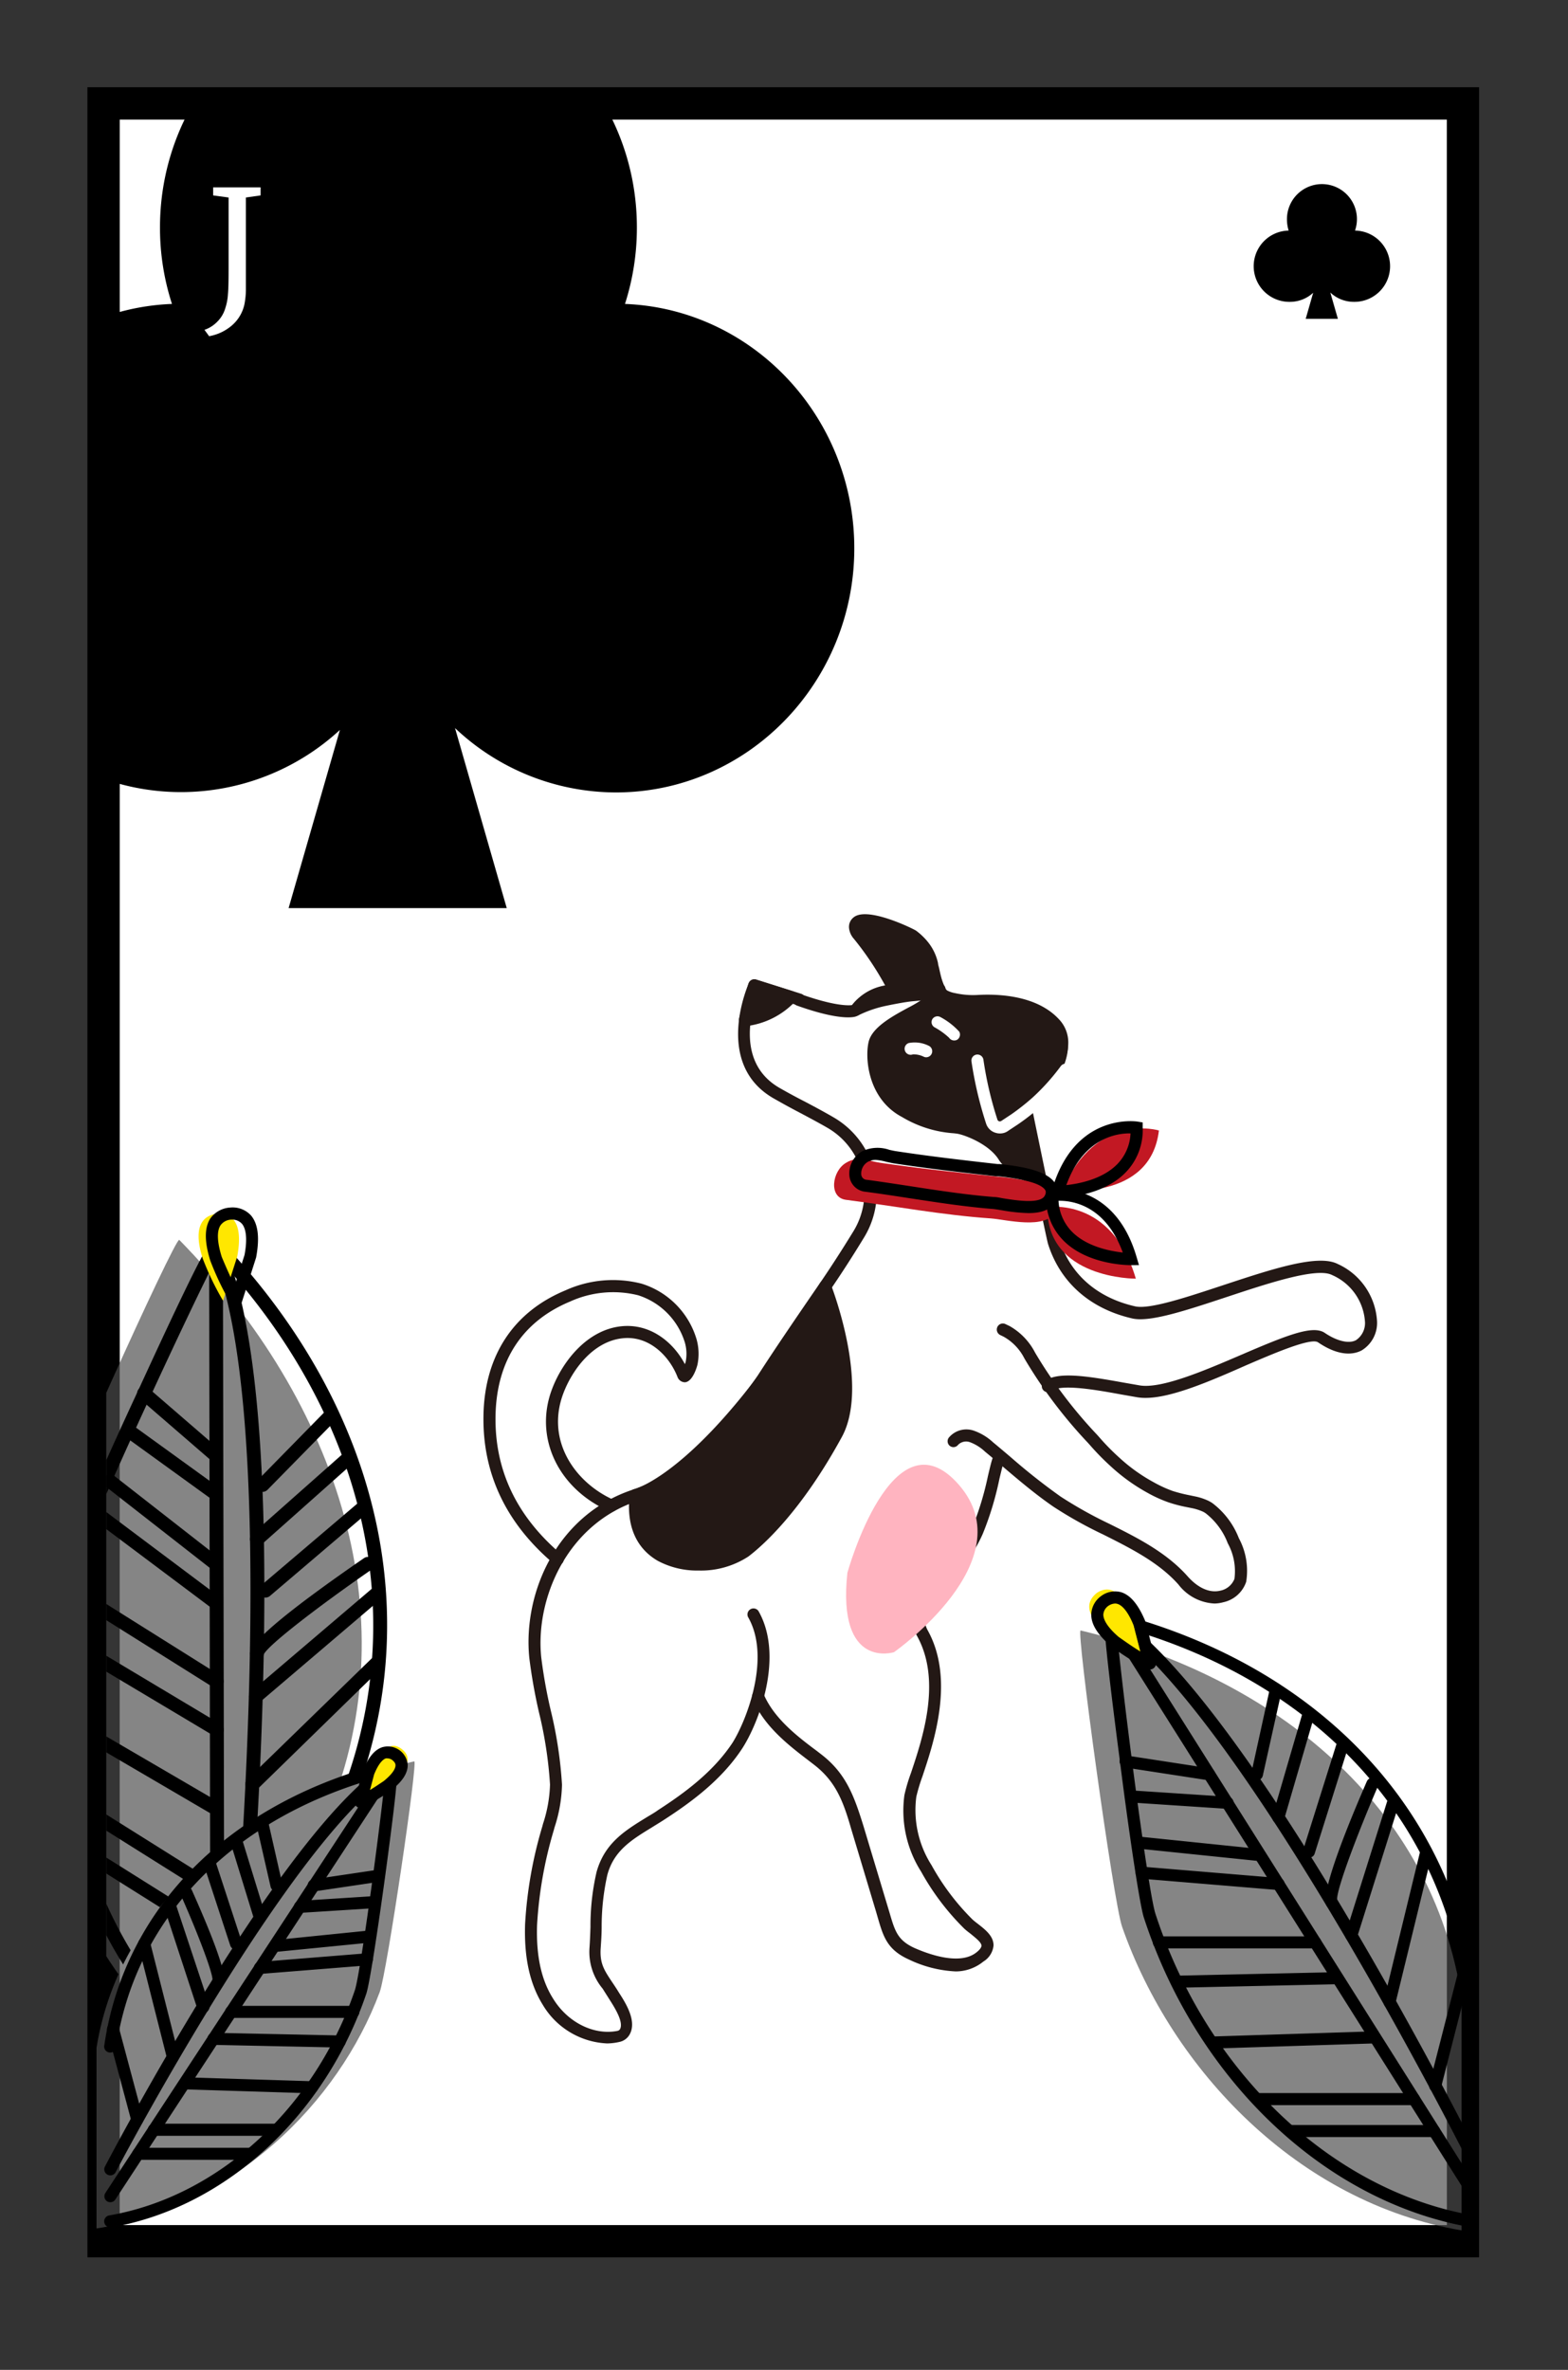 <svg id="圖層_1" data-name="圖層 1" xmlns="http://www.w3.org/2000/svg" xmlns:xlink="http://www.w3.org/1999/xlink" viewBox="0 0 194.94 294.58"><rect x="0" y="0" width="194.94" height="294.58" fill="#333333" stroke="none"/><defs><style>.cls-1{fill:none;}.cls-2{fill:#fff;}.cls-3{fill:#858585;}.cls-4{fill:#ffe700;}.cls-5{clip-path:url(#clip-path);}.cls-6{fill:#231815;}.cls-7{fill:#c21823;}.cls-8{fill:#ffb4c0;}.cls-9{opacity:0.6;}.cls-10{clip-path:url(#clip-path-2);}</style><clipPath id="clip-path"><rect class="cls-1" x="13.21" y="142.76" width="36.99" height="106.61"/></clipPath><clipPath id="clip-path-2"><rect class="cls-1" x="12.88" y="12.85" width="96.36" height="101.81"/></clipPath></defs><title>新接龍</title><rect class="cls-2" x="12.88" y="12.85" width="169" height="265.73"/><path d="M183.88,280.58h-173V10.85h173Zm-169-4h165V14.85h-165Z"/><path d="M168.46,28.66A4.35,4.35,0,1,0,160,27.27a4.64,4.64,0,0,0,.21,1.39,4.43,4.43,0,0,0,.17,8.86,4.24,4.24,0,0,0,2.88-1.13l-.93,3.24h4l-.94-3.27a4.25,4.25,0,0,0,2.92,1.16,4.43,4.43,0,0,0,.16-8.86Z"/><path class="cls-3" d="M181.71,248.37v28.87c-20.35-3.45-36-20-42.21-37.75-1.08-3.1-5.74-37-5.15-36.82,24.24,5.8,43.79,21.87,47.36,45.7"/><path d="M182.71,276.8h-.13c-18-3.25-33.82-18.33-40.37-38.44-.56-1.72-2-11.64-3-19.62-2.28-17.5-2-17.84-1.69-18.14a.78.78,0,0,1,.75-.22c25.1,6.41,42,23.81,45.19,46.56a.73.73,0,0,1-.63.84.75.75,0,0,1-.85-.63c-3.07-21.85-19.18-38.64-43.17-45.07.34,5.2,3.85,32.78,4.84,35.81,6.38,19.59,21.77,34.28,39.2,37.43a.76.76,0,0,1,.61.87A.75.75,0,0,1,182.71,276.8Z"/><path d="M182.71,272.64a.73.73,0,0,1-.63-.35L137.44,201.5a.74.74,0,0,1,.1-.93.76.76,0,0,1,.94-.1c16.57,10.61,43.75,64.31,44.9,66.59a.75.75,0,1,1-1.34.67c-.26-.51-24.62-48.67-41.06-63.42l42.37,67.18a.76.76,0,0,1-.24,1A.8.8,0,0,1,182.71,272.64Z"/><path d="M150.33,221.29h-.11l-10.35-1.59a.75.75,0,1,1,.23-1.48l10.34,1.59a.75.75,0,0,1-.11,1.49Z"/><path d="M152.57,224.84h0l-11.39-.75a.75.75,0,0,1-.69-.8.72.72,0,0,1,.79-.7l11.39.75a.76.76,0,0,1,.7.8A.75.75,0,0,1,152.57,224.84Z"/><path d="M156.3,231.3h-.08l-14.36-1.48a.75.75,0,1,1,.15-1.49l14.37,1.48a.75.75,0,0,1-.08,1.5Z"/><path d="M163.51,242.19H144.08a.75.75,0,1,1,0-1.5h19.43a.75.75,0,0,1,0,1.5Z"/><path d="M146.28,247.08a.75.75,0,0,1,0-1.5l20-.44h0a.75.75,0,0,1,0,1.5l-20,.44Z"/><path d="M150.71,254.64a.75.75,0,0,1,0-1.5l19.74-.63a.74.74,0,0,1,.77.72.76.76,0,0,1-.72.78l-19.74.63Z"/><path d="M158.93,234.93h-.06l-17-1.41a.74.74,0,0,1-.68-.81.73.73,0,0,1,.8-.68l17,1.41a.75.75,0,0,1-.06,1.5Z"/><path d="M158.93,226.64l-.21,0a.75.75,0,0,1-.51-.93l3.79-13a.75.75,0,1,1,1.44.43l-3.79,13A.76.76,0,0,1,158.93,226.64Z"/><path d="M162.72,230.92a.83.83,0,0,1-.22,0A.75.75,0,0,1,162,230l4.27-13.57a.74.74,0,0,1,.94-.49.76.76,0,0,1,.49.94l-4.27,13.57A.75.75,0,0,1,162.72,230.92Z"/><path d="M165.57,237.25a.74.74,0,0,1-.64-.37c-.64-1,1-6.25,5-15.45a.75.75,0,1,1,1.38.6c-2.62,6.08-5.22,13-5.07,14.15a.75.75,0,0,1-.29,1A.77.77,0,0,1,165.57,237.25Zm.65-1.14Z"/><path d="M168,241.29a.83.83,0,0,1-.22,0,.74.74,0,0,1-.49-.94l5.29-16.83a.75.75,0,0,1,.94-.49.74.74,0,0,1,.49.94l-5.29,16.83A.75.75,0,0,1,168,241.29Z"/><path d="M172.77,249.62l-.18,0a.75.75,0,0,1-.55-.91L176.59,230a.75.75,0,0,1,.9-.56.76.76,0,0,1,.55.91L173.49,249A.74.74,0,0,1,172.77,249.62Z"/><path d="M178.43,260l-.18,0a.75.75,0,0,1-.55-.91l3.82-14.91a.76.76,0,0,1,.91-.54.74.74,0,0,1,.54.91l-3.81,14.91A.76.76,0,0,1,178.43,260Z"/><path d="M156.3,221.29l-.16,0a.74.74,0,0,1-.57-.89l2.31-10.54a.75.75,0,1,1,1.46.32L157,220.7A.74.74,0,0,1,156.3,221.29Z"/><path d="M175.79,261.67H156.3a.75.75,0,0,1,0-1.5h19.49a.75.75,0,1,1,0,1.5Z"/><path d="M178.29,265.64H160.37a.75.75,0,0,1,0-1.5h17.92a.75.75,0,0,1,0,1.5Z"/><path class="cls-4" d="M141.93,205.77l-1.26-4.91c-1.2-3-2.68-3.91-4.29-2.87-1.57,1.24-1.24,2.93,1.18,5A30.93,30.93,0,0,0,141.93,205.77Z"/><path d="M142.93,207.52a.76.76,0,0,1-.33-.08,29.76,29.76,0,0,1-4.3-2.69l-.17-.12c-1.7-1.47-2.49-2.75-2.46-4a2.94,2.94,0,0,1,1.24-2.25,2.88,2.88,0,0,1,2.5-.46c1.17.38,2.14,1.57,3,3.65l1.29,5a.74.74,0,0,1-.25.77A.75.75,0,0,1,142.93,207.52Zm-4.29-8.2a1.62,1.62,0,0,0-.86.3,1.45,1.45,0,0,0-.61,1.07c0,.5.31,1.4,1.88,2.76l.11.08c.87.61,1.7,1.2,2.61,1.75l-.83-3.23c-.59-1.48-1.3-2.46-2-2.68A1.06,1.06,0,0,0,138.64,199.32Z"/><g class="cls-5"><path class="cls-3" d="M40.28,226.71,22.84,254.49C5.35,238.88.22,213.51,5,192.67c.84-3.63,16.81-39,17.29-38.55,19.82,20.23,28.93,47.5,18,72.59"/><path d="M24.52,254.8a.83.83,0,0,1-.57-.22c-15.34-14-21.47-38.07-15.62-61.37.5-2,5.13-12.4,9-20.7,8.37-18.22,8.86-18.35,9.33-18.47a.87.87,0,0,1,.85.24c20.29,21.33,26,48.28,15.37,72.1a.85.85,0,0,1-1.13.42.84.84,0,0,1-.42-1.12C51.52,202.8,46.16,176.92,27,156.23c-2.81,5.22-16.1,33.88-17,37.39-5.69,22.71.24,46.14,15.12,59.7a.84.84,0,0,1,0,1.2A.82.82,0,0,1,24.52,254.8Z"/><path d="M27,250.8a.86.86,0,0,1-.85-.85L26,154.87a.87.87,0,0,1,.67-.84.84.84,0,0,1,.95.47c4,8.52,5.75,26.47,5.12,53.35-.46,20-2.12,37.68-2.13,37.85a.85.85,0,1,1-1.7-.16c.06-.65,5.7-61.7-1.19-85.83L27.89,250a.85.85,0,0,1-.85.85Z"/><path d="M26.9,181.83a.85.85,0,0,1-.56-.21l-9-7.78a.85.85,0,0,1-.08-1.2.84.84,0,0,1,1.2-.09l9,7.78a.85.85,0,0,1-.55,1.5Z"/><path d="M26.9,186.6a.83.83,0,0,1-.49-.17l-10.51-7.6a.85.85,0,0,1,1-1.38l10.51,7.6a.86.86,0,0,1,.19,1.19A.87.87,0,0,1,26.9,186.6Z"/><path d="M26.59,195.06a.86.86,0,0,1-.52-.18l-12.93-10.1a.85.85,0,0,1-.15-1.19.86.86,0,0,1,1.2-.15l12.93,10.1a.86.86,0,0,1,.15,1.2A.87.87,0,0,1,26.59,195.06Z"/><path d="M27,209.89a.84.84,0,0,1-.45-.13L7.81,198a.85.85,0,0,1,.9-1.45l18.7,11.74a.85.85,0,0,1,.26,1.17A.83.83,0,0,1,27,209.89Z"/><path d="M27,215.88a.85.85,0,0,1-.43-.12L7,204.08a.86.86,0,0,1-.29-1.17.85.85,0,0,1,1.17-.29L27.4,214.3a.84.84,0,0,1,.3,1.16A.86.86,0,0,1,27,215.88Z"/><path d="M26.49,225.46a.82.82,0,0,1-.43-.12L6.68,214a.86.86,0,0,1-.3-1.17.85.85,0,0,1,1.16-.3l19.38,11.31a.85.85,0,0,1,.3,1.16A.84.84,0,0,1,26.49,225.46Z"/><path d="M26.93,200.15a.81.81,0,0,1-.51-.18l-15.5-11.62a.85.85,0,0,1,1-1.37l15.51,11.63a.85.85,0,0,1,.16,1.19A.83.83,0,0,1,26.93,200.15Z"/><path d="M31.94,192.17a.85.85,0,0,1-.57-1.49L42.86,180.5A.85.85,0,0,1,44,181.77L32.5,192A.85.85,0,0,1,31.94,192.17Z"/><path d="M33,198.58a.85.85,0,0,1-.55-1.5l12.31-10.47a.85.85,0,0,1,1.2.09.85.85,0,0,1-.1,1.2l-12.3,10.48A.86.86,0,0,1,33,198.58Z"/><path d="M31.93,206.39h0a.86.86,0,0,1-.84-.87c0-1.4,4.79-5.38,14.16-11.84a.84.84,0,0,1,1.18.22.85.85,0,0,1-.22,1.19c-6.19,4.27-12.87,9.36-13.42,10.56A.84.84,0,0,1,31.93,206.39Zm.83-.71Zm0-.13Z"/><path d="M31.8,211.74a.85.85,0,0,1-.55-1.5l15.26-13a.85.85,0,0,1,1.1,1.3l-15.26,13A.89.89,0,0,1,31.8,211.74Z"/><path d="M31.37,222.64a.87.87,0,0,1-.61-.26.85.85,0,0,1,0-1.21l15.67-15.24a.85.85,0,0,1,1.2,0,.86.86,0,0,1,0,1.21L32,222.4A.86.86,0,0,1,31.37,222.64Z"/><path d="M30.58,236a.85.85,0,0,1-.59-1.47l12.68-12a.85.85,0,1,1,1.18,1.23L31.17,235.78A.89.89,0,0,1,30.58,236Z"/><path d="M32.64,185.44a.87.87,0,0,1-.6-.25.85.85,0,0,1,0-1.2l8.59-8.76a.87.87,0,0,1,1.21,0,.86.86,0,0,1,0,1.21l-8.59,8.75A.87.87,0,0,1,32.64,185.44Z"/><path d="M27,236.06a.84.84,0,0,1-.45-.13L7.8,224.15a.85.85,0,1,1,.9-1.44l18.76,11.77a.86.86,0,0,1-.46,1.58Z"/><path d="M27,241.39a.84.84,0,0,1-.45-.13L9.31,230.43A.85.85,0,0,1,9,229.26a.86.86,0,0,1,1.18-.27l17.25,10.83a.85.85,0,0,1,.27,1.17A.86.86,0,0,1,27,241.39Z"/><path class="cls-4" d="M27.73,161.68l1.76-5.48c.68-3.65-.22-5.38-2.4-5.35-2.25.24-3,2.07-1.9,5.55A34.86,34.86,0,0,0,27.73,161.68Z"/><path d="M29.37,162.43a.75.75,0,0,1-.64-.35,34.73,34.73,0,0,1-2.5-5.16l-.09-.23c-.74-2.4-.72-4.08,0-5.22a3.27,3.27,0,0,1,2.48-1.37,3.09,3.09,0,0,1,2.6,1c.87,1.05,1.08,2.75.62,5.21l-1.78,5.57a.76.76,0,0,1-.62.52Zm-.59-10.83h-.05a1.72,1.72,0,0,0-1.31.7c-.48.72-.43,2.06.13,3.88l.06.16c.5,1.18,1,2.32,1.57,3.48L30.4,156c.44-2.35.07-3.41-.31-3.87A1.61,1.61,0,0,0,28.78,151.6Z"/></g><path class="cls-6" d="M121.63,131.83a47.32,47.32,0,0,0,1.79,7.62,1.06,1.06,0,0,0,1.67.45l2.39-1.93s7.12-6.81,3.61-10.45c-2.63-2.74-7.29-2.84-9.46-2.72a10.64,10.64,0,0,1-3.08-.25,4.45,4.45,0,0,1-1.25-.43,3.11,3.11,0,0,1-.93-1.63s.3,1.16-1.16,2.27-6,2.8-6.48,4.89c-.47,1.89-.06,6.52,3.77,8.54a14.5,14.5,0,0,0,6.68,1.95c1.18.2,4.42,1.46,5.7,3.68a6.87,6.87,0,0,0,3.34,2.41l.84.34-1.58-8.6"/><path class="cls-6" d="M129.06,147.32a.93.93,0,0,1-.29,0l-.84-.35a7.46,7.46,0,0,1-3.7-2.72c-1.16-2-4.25-3.16-5.18-3.32a7,7,0,0,0-.71-.08,14.41,14.41,0,0,1-6.19-2c-4.29-2.26-4.64-7.39-4.15-9.38.45-1.79,2.94-3.15,4.94-4.23a15.89,15.89,0,0,0,1.82-1.08c1-.76.88-1.47.88-1.5a.76.76,0,0,1,.55-.89.73.73,0,0,1,.89.5,2.48,2.48,0,0,0,.64,1.23,3.68,3.68,0,0,0,1,.32,10.29,10.29,0,0,0,2.87.23c2.56-.14,7.26,0,10,3a4.17,4.17,0,0,1,1.18,3.08c-.07,3.34-3.49,7.08-4.53,8.14l1.51,8.22a.73.73,0,0,1-.73.88Zm-12.51-22.86a4.11,4.11,0,0,1-.88.9,17.25,17.25,0,0,1-2,1.19c-1.56.85-3.91,2.13-4.2,3.28-.35,1.39-.19,5.81,3.39,7.69a13,13,0,0,0,5.62,1.79c.31,0,.58.05.84.09,1.35.24,4.8,1.58,6.22,4a5.57,5.57,0,0,0,2.54,1.9l-1.1-6-1.4,1.13a1.81,1.81,0,0,1-1.63.34,1.79,1.79,0,0,1-1.22-1.11A47.77,47.77,0,0,1,120.9,132a.74.74,0,0,1,.61-.87.75.75,0,0,1,.86.61,45.57,45.57,0,0,0,1.76,7.49.3.3,0,0,0,.2.19.35.35,0,0,0,.29-.06L127,137.4h0c.06-.06,4.24-4.13,4.31-7.35a2.67,2.67,0,0,0-.76-2c-2.46-2.55-7-2.59-8.88-2.48a11.75,11.75,0,0,1-3.29-.27,4.06,4.06,0,0,1-1.49-.54A2.2,2.2,0,0,1,116.55,124.46Z"/><path class="cls-6" d="M118.82,245.05a15.08,15.08,0,0,1-5.82-1.48c-2.71-1.22-3.19-2.87-3.86-5.17l-.22-.76-3.09-10.28c-1-3.49-1.93-5.92-4.62-8l-.61-.47c-2.49-1.9-5.6-4.28-7-7.65a.75.75,0,1,1,1.37-.59c1.3,3,4.24,5.25,6.59,7l.62.48c3,2.34,4,5.1,5.14,8.75l3.31,11c.64,2.19,1,3.29,3,4.23,1.62.72,5.6,2.24,7.72.61.43-.33.67-.64.67-.87,0-.42-.78-1-1.35-1.48-.28-.21-.55-.42-.78-.63a31,31,0,0,1-5.37-7.09,14.13,14.13,0,0,1-2.08-9.52,21.73,21.73,0,0,1,.82-2.76c1.43-4.28,3.84-11.43.76-17-1.79-3.23,1.26-6.38,2.23-7.27a17,17,0,0,0,4.57-6.07,37.75,37.75,0,0,0,2-6.54c.52-2.21.65-2.69,1.08-2.95a.75.75,0,0,1,1,.27.74.74,0,0,1-.09.88c-.12.28-.35,1.27-.56,2.14a38.64,38.64,0,0,1-2.07,6.83,18.18,18.18,0,0,1-4.92,6.55c-.77.7-3.18,3.17-1.93,5.43,3.4,6.11.76,13.95-.65,18.17a21.91,21.91,0,0,0-.76,2.53,12.73,12.73,0,0,0,1.89,8.5,29.65,29.65,0,0,0,5.09,6.75c.21.19.44.37.69.56.91.71,1.94,1.51,1.93,2.67a2.63,2.63,0,0,1-1.26,2A5.46,5.46,0,0,1,118.82,245.05Zm5.8-63.08Z"/><path class="cls-6" d="M75.48,254a9.8,9.8,0,0,1-8-4.8c-1.61-2.59-2.33-5.85-2.2-10a52.41,52.41,0,0,1,2.14-12.16l.09-.34a17,17,0,0,0,.87-4.88,51.21,51.21,0,0,0-1.38-9,67.17,67.17,0,0,1-1.19-6.7c-.83-8.06,3.38-17.88,13-21a20.08,20.08,0,0,0,8.56-5.72l.24-.26A67.49,67.49,0,0,0,94.19,171c2.17-3.36,4.27-6.43,6.49-9.68l1.28-1.86c1.37-2,2.76-4.16,4.14-6.41a9.28,9.28,0,0,0,1.08-7.16,9.16,9.16,0,0,0-4.34-5.72c-1.09-.63-2.28-1.26-3.52-1.92-1-.52-2-1.07-3-1.64-7.78-4.31-3.25-14.35-3.2-14.45a.73.73,0,0,1,.9-.4l5.59,1.77a.75.75,0,0,1-.46,1.43l-4.92-1.56c-.79,2.07-2.81,8.78,2.81,11.9,1,.57,2,1.11,3,1.62,1.27.67,2.46,1.31,3.56,1.95a10.76,10.76,0,0,1,3.79,15c-1.38,2.27-2.79,4.45-4.17,6.47l-1.28,1.87c-2.22,3.24-4.32,6.3-6.47,9.64a67.86,67.86,0,0,1-6.74,8.31l-.23.26a21.45,21.45,0,0,1-9.21,6.14c-8.8,2.88-12.76,12.18-12,19.46a63.35,63.35,0,0,0,1.17,6.54,52.41,52.41,0,0,1,1.41,9.28,18.16,18.16,0,0,1-.93,5.31l-.09.34a51.22,51.22,0,0,0-2.08,11.81c-.12,3.82.52,6.81,2,9.14,1.84,3,5.12,4.57,8,4a.51.51,0,0,0,.3-.19c.51-.88-.66-2.71-1.29-3.7l-.22-.35c-.22-.35-.43-.67-.63-1a7.14,7.14,0,0,1-1.64-5.11c.06-.85.09-1.71.12-2.58a29.61,29.61,0,0,1,.76-6.83c1-3.58,3.52-5.13,6.21-6.78.47-.29,1-.58,1.43-.9,3.23-2.09,6.85-4.72,9.27-8.39C92.83,213.8,95.88,206,93,201a.75.75,0,0,1,1.3-.74c3.23,5.68,0,14-2.06,17.13-2.58,3.91-6.36,6.66-9.71,8.83-.49.32-1,.62-1.47.92-2.54,1.55-4.73,2.89-5.55,5.9a29.45,29.45,0,0,0-.71,6.48c0,.89-.06,1.77-.12,2.64-.13,1.88.44,2.74,1.39,4.17.21.31.43.64.66,1l.21.34c.86,1.33,2.29,3.58,1.32,5.25a1.89,1.89,0,0,1-1.28.9A7.07,7.07,0,0,1,75.48,254Z"/><path class="cls-6" d="M124.41,140.4a1.84,1.84,0,0,1-.47-.06,1.81,1.81,0,0,1-1.22-1.11,48.23,48.23,0,0,1-1.82-7.76.75.75,0,0,1,.61-.87.76.76,0,0,1,.86.62,45,45,0,0,0,1.76,7.49.28.28,0,0,0,.2.18.29.29,0,0,0,.29-.06L127,136.9s4.24-4.1,4.31-7.34a2.67,2.67,0,0,0-.76-2c-2.46-2.55-7-2.59-8.88-2.49a11.73,11.73,0,0,1-3.29-.26,4.51,4.51,0,0,1-1.49-.54c-1-.67-1.37-2.41-1.64-3.68,0-.23-.1-.43-.14-.6a4.72,4.72,0,0,0-2.15-3c-1-.65-5.31-2.23-6-1.73a1.47,1.47,0,0,0,.3.5,39.65,39.65,0,0,1,4.47,6.85.94.94,0,0,1,0,.93.87.87,0,0,1-.81.44,5,5,0,0,0-3.86,1.92,1.49,1.49,0,0,1-.91.51c-.8.13-2.78.11-7-1.39a.75.75,0,1,1,.5-1.41c4.21,1.48,5.9,1.38,6.31,1.32a6.56,6.56,0,0,1,4.11-2.39,38.19,38.19,0,0,0-3.9-5.83,2.43,2.43,0,0,1-.61-1.31,1.43,1.43,0,0,1,.71-1.43c1.86-1.1,7.17,1.51,7.56,1.76a6.28,6.28,0,0,1,2.79,4c0,.18.09.4.14.65.17.78.52,2.41,1,2.74a3.38,3.38,0,0,0,1,.33,10.24,10.24,0,0,0,2.87.22c2.56-.13,7.26.06,10,3a4.18,4.18,0,0,1,1.18,3.08c-.08,3.87-4.62,8.25-4.82,8.44l-2.42,2A1.88,1.88,0,0,1,124.41,140.4Z"/><path class="cls-6" d="M142.43,173.76a6.19,6.19,0,0,1-1-.07l-2-.35c-2.95-.54-7.42-1.35-8.67-.47a.75.75,0,1,1-.86-1.22c1.63-1.16,5.09-.64,9.8.21l2,.35c2.7.44,8-1.82,12.65-3.82,5.61-2.41,8.86-3.72,10.35-2.71s3,1.39,3.89.9a2.56,2.56,0,0,0,1.1-2.4,6.81,6.81,0,0,0-4.08-5.69c-1.92-1-8.14,1.09-13.13,2.74s-9.5,3.15-11.69,2.66c-5.27-1.2-9-4.5-10.5-9.29-.19-.62-3-14.24-3.55-17a.75.75,0,0,1,.59-.89.74.74,0,0,1,.88.59c1.33,6.46,3.36,16.27,3.51,16.82,1.33,4.26,4.67,7.19,9.4,8.26,1.79.41,6.41-1.13,10.89-2.61,6.06-2,11.79-3.91,14.27-2.67a8.33,8.33,0,0,1,4.91,7,4,4,0,0,1-1.89,3.75c-.83.45-2.64.91-5.44-1-.89-.6-5.53,1.39-8.92,2.85C150.35,171.73,145.62,173.76,142.43,173.76Z"/><path class="cls-6" d="M151,199.32a6,6,0,0,1-4.49-2.36c-2.47-2.78-6-4.53-9.36-6.22a52,52,0,0,1-6.19-3.46c-2.21-1.52-4.29-3.28-6.31-5-.72-.62-1.45-1.23-2.19-1.84a5.54,5.54,0,0,0-1.86-1.17,1.4,1.4,0,0,0-1.48.32.73.73,0,0,1-1,.16.74.74,0,0,1-.16-1.05,2.84,2.84,0,0,1,3.1-.87,6.85,6.85,0,0,1,2.4,1.45c.74.61,1.47,1.23,2.2,1.85a78.63,78.63,0,0,0,6.19,4.89,52.35,52.35,0,0,0,6,3.36c3.52,1.75,7.15,3.57,9.81,6.57,1.3,1.46,2.75,2.09,4.06,1.77a2.39,2.39,0,0,0,1.75-1.46,7.21,7.21,0,0,0-.83-4.43,8.57,8.57,0,0,0-2.75-3.73,2.33,2.33,0,0,0-.34-.2,6.44,6.44,0,0,0-1.39-.44l-.6-.12a17.24,17.24,0,0,1-2.27-.59,16.52,16.52,0,0,1-2.57-1.16,23.24,23.24,0,0,1-4.6-3.3,31.43,31.43,0,0,1-2.61-2.66l-.25-.28a58.6,58.6,0,0,1-7.9-10.49,6.41,6.41,0,0,0-2.57-2.7l-.41-.2a.76.76,0,0,1-.39-1,.75.75,0,0,1,1-.38l.51.24a8,8,0,0,1,3.19,3.32,57.39,57.39,0,0,0,7.71,10.21l.25.28a28.64,28.64,0,0,0,2.49,2.54,21.3,21.3,0,0,0,4.3,3.08,15.35,15.35,0,0,0,2.35,1.08,18.77,18.77,0,0,0,2.09.53l.62.13a7.25,7.25,0,0,1,1.73.56,4.08,4.08,0,0,1,.5.29,10,10,0,0,1,3.29,4.36,8.54,8.54,0,0,1,.91,5.42,3.86,3.86,0,0,1-2.84,2.54A4.42,4.42,0,0,1,151,199.32Z"/><path class="cls-6" d="M69.34,194.55a.78.78,0,0,1-.48-.17c-6-5.06-8.92-11.31-8.75-18.58s3.69-12.71,10.17-15.4a14.29,14.29,0,0,1,9.48-.84,10.3,10.3,0,0,1,6.83,6.88,6.66,6.66,0,0,1,.12,3.19s-.51,2.11-1.55,2.19a1,1,0,0,1-.93-.66c-1-2.57-3.52-5.18-6.84-4.81-3.65.39-6.24,3.91-7.34,6.81-2.25,5.9,1.45,11.15,6.27,13.29a.74.74,0,0,1,.38,1,.75.75,0,0,1-1,.38c-6.37-2.83-9.34-9.22-7.06-15.19,1.25-3.3,4.26-7.31,8.58-7.78,3.64-.39,6.51,2,7.93,4.71l.09-.27a5.09,5.09,0,0,0-.1-2.44A8.9,8.9,0,0,0,79.33,161a12.93,12.93,0,0,0-8.47.79c-5.89,2.45-9.09,7.31-9.25,14.06s2.53,12.58,8.22,17.39a.76.76,0,0,1,.08,1.06A.73.73,0,0,1,69.34,194.55Z"/><path class="cls-7" d="M131.23,150.6c1.94-3.68-5.82-4.2-7.47-4.37-4.79-.49-9.54-1-14.3-1.69-1.48-.21-2.82-.91-4.28,0-1.73,1-2.21,4.32,0,4.6,6,.77,12,1.9,18,2.31C125.1,151.59,130,152.9,131.23,150.6Z"/><path class="cls-2" d="M118.66,129.33A.75.75,0,0,1,118,129a9,9,0,0,0-1.82-1.31.74.74,0,0,1-.27-1,.75.75,0,0,1,1-.27,8.67,8.67,0,0,1,2.35,1.82.76.76,0,0,1-.26,1A.68.68,0,0,1,118.66,129.33Z"/><path class="cls-6" d="M102.58,159.89s4.76,12.25,1.42,18.37c-4.68,8.58-9.19,12.93-11.41,14.61-3.48,2.65-14.75,3.06-13.55-7.05C79,185.82,88.21,183.82,102.58,159.89Z"/><path class="cls-6" d="M86.85,195.22a10.39,10.39,0,0,1-5.06-1.2c-1.91-1.1-4.07-3.42-3.5-8.29a.73.73,0,0,1,.59-.64c.08,0,9.12-2.37,23.06-25.59a.73.73,0,0,1,.7-.36.77.77,0,0,1,.64.48c.2.51,4.85,12.65,1.38,19-5.06,9.28-9.81,13.48-11.61,14.85A10.78,10.78,0,0,1,86.85,195.22Zm-7.12-8.83c-.24,3,.71,5.12,2.81,6.32a10.08,10.08,0,0,0,9.6-.43c1.73-1.32,6.28-5.35,11.2-14.38,2.48-4.53.16-12.88-1-16.26C90.24,181.46,81.89,185.6,79.73,186.39Z"/><path class="cls-6" d="M98.35,123.94l-4.58-1.45s-1.15,4.25-1.16,4.32A9.34,9.34,0,0,0,98.35,123.94Z"/><path class="cls-6" d="M92.61,127.56a.75.75,0,0,1-.74-.89s0-.1,1.17-4.38a.8.8,0,0,1,.37-.46.74.74,0,0,1,.58-.06l4.58,1.45a.77.77,0,0,1,.5.51.74.74,0,0,1-.16.7,10,10,0,0,1-6.24,3.13Zm1.68-4.12c-.18.67-.45,1.66-.65,2.42a8.65,8.65,0,0,0,3.28-1.59Z"/><path class="cls-6" d="M116.73,122.92s.81.43-3.22.78c-1,.08-2.9.47-3.66.63a15.34,15.34,0,0,0-3.46,1.21h0a5.73,5.73,0,0,1,4.59-2.37.19.19,0,0,0,.17-.28,39.21,39.21,0,0,0-4.39-6.72,1.71,1.71,0,0,1-.44-.89c-.17-2.32,6.3.49,7.12,1A5.72,5.72,0,0,1,115.7,120a18,18,0,0,0,1,3"/><path class="cls-6" d="M106.39,126.29a.73.73,0,0,1-.58-.27.75.75,0,0,1,0-.94,6.61,6.61,0,0,1,4.29-2.6,38.19,38.19,0,0,0-3.9-5.83,2.35,2.35,0,0,1-.6-1.31,1.45,1.45,0,0,1,.7-1.43c1.86-1.11,7.18,1.51,7.57,1.76a6.48,6.48,0,0,1,2.58,4.09,16.63,16.63,0,0,0,.9,2.69.88.88,0,0,1,.2.73c-.14.65-.74,1-4,1.27-1,.08-3,.49-3.56.61a14.43,14.43,0,0,0-3.28,1.15A.84.84,0,0,1,106.39,126.29Zm10-2.72h0Zm-8.87-8.47a.77.77,0,0,0-.45.1,1.65,1.65,0,0,0,.3.5,40.28,40.28,0,0,1,4.48,6.85.9.9,0,0,1,.08.62c.57-.1,1.13-.18,1.54-.22a18.09,18.09,0,0,0,2.34-.3,24.23,24.23,0,0,1-.8-2.5,5,5,0,0,0-2-3.22A16.89,16.89,0,0,0,107.49,115.1Z"/><path class="cls-2" d="M115.14,131.42a.63.63,0,0,1-.3-.07,2.88,2.88,0,0,0-1.35-.29.75.75,0,1,1-.51-1.41,3.89,3.89,0,0,1,2.46.33.75.75,0,0,1-.3,1.44Z"/><path class="cls-2" d="M124.31,140.89a1.66,1.66,0,0,1-.49-.07,1.75,1.75,0,0,1-1.21-1.11,47.55,47.55,0,0,1-1.83-7.75.75.75,0,0,1,.61-.87.76.76,0,0,1,.87.61,44.9,44.9,0,0,0,1.75,7.49.31.31,0,0,0,.21.19.35.35,0,0,0,.29-.06l1.24-.82a28.65,28.65,0,0,0,2.61-2.06,27,27,0,0,0,3.53-3.93.75.75,0,0,1,1.19.92,28.54,28.54,0,0,1-3.73,4.14,27.32,27.32,0,0,1-2.78,2.18l-1.18.78A1.71,1.71,0,0,1,124.31,140.89Z"/><path d="M127.85,150.79a22.12,22.12,0,0,1-3.3-.35c-.42-.07-.78-.13-1.07-.16-3.54-.28-7.12-.84-10.59-1.37-1.76-.27-3.51-.54-5.27-.77a2.21,2.21,0,0,1-2-1.83,3.17,3.17,0,0,1,1.61-3.23,4.51,4.51,0,0,1,3.35-.15c.29.06.57.13.87.17,4.25.65,8.47,1.13,12.54,1.59l.28,0c2.82.3,6.17.86,7,2.57a2.12,2.12,0,0,1-.13,2.11h0C130.6,150.48,129.28,150.79,127.85,150.79Zm-18.94-6.61a2,2,0,0,0-1,.23,1.68,1.68,0,0,0-.83,1.63.71.71,0,0,0,.7.61c1.77.24,3.53.51,5.3.78,3.44.53,7,1.08,10.5,1.36.32,0,.72.09,1.16.17,1.48.23,4.54.73,5.13-.3h0c.23-.42.14-.61.1-.69-.29-.55-1.53-1.3-5.88-1.76l-.28,0c-4.1-.46-8.33-.94-12.61-1.59-.33-.05-.65-.13-1-.2A6.54,6.54,0,0,0,108.91,144.18Z"/><path class="cls-7" d="M130.21,150.06s8-1.36,11,8.88C141.18,158.94,130.09,159,130.21,150.06Z"/><path class="cls-7" d="M144.08,140.52s-7.76-2.38-12,7.39C132.06,147.91,143.05,149.36,144.08,140.52Z"/><path d="M140.6,157.26c-.28,0-5.41,0-8.43-3.1a7.51,7.51,0,0,1-2.12-5.6v-.62l.62-.11c.08,0,7.84-1.22,10.65,8.47l.28.95Zm-9-8a5.88,5.88,0,0,0,1.67,3.84c1.84,1.87,4.76,2.42,6.32,2.59C137.4,149.72,133.19,149.22,131.56,149.26Z"/><path d="M131.52,148.88h-1l.28-1c2.81-9.69,10.57-8.48,10.65-8.46l.61.1v.63a7.51,7.51,0,0,1-2.12,5.59C136.93,148.83,131.8,148.88,131.52,148.88Zm8.91-8c-1.7,0-5.77.64-7.86,6.43,1.56-.17,4.48-.72,6.32-2.59a5.82,5.82,0,0,0,1.66-3.83Z"/><path class="cls-8" d="M105.35,195.5s5.63-20.37,13.86-10.94-8.07,20.81-8.07,20.81S104.05,207.62,105.35,195.5Z"/><path class="cls-3" d="M12,254.53V277c17-2.68,30.05-15.54,35.21-29.39.89-2.41,4.78-28.78,4.29-28.67C31.33,223.47,15,236,12,254.53"/><path d="M13.71,276.87a.75.75,0,0,1-.13-1.49c13.59-2.36,25.57-13.37,30.54-28,.72-2.13,3.39-22.22,3.76-26.65-18.58,4.87-31,17.41-33.43,33.7a.75.75,0,1,1-1.48-.21C15.48,237,28.75,223.84,48.45,219a.78.78,0,0,1,.74.22c.29.32.51.56-1.28,13.81-.82,6-1.93,13.48-2.37,14.79C40.4,263,28,274.41,13.84,276.86Z"/><path d="M13.71,273.74a.78.78,0,0,1-.41-.12.76.76,0,0,1-.22-1l32.4-49.42c-12.79,12-30.91,46.42-31.1,46.8a.75.75,0,0,1-1.33-.7c.9-1.72,22.18-42.17,35.18-50.17a.75.75,0,0,1,1,1L14.34,273.4A.74.74,0,0,1,13.71,273.74Z"/><path d="M39,235.1a.74.74,0,0,1-.74-.64.75.75,0,0,1,.63-.85l8.09-1.2a.76.76,0,0,1,.85.64.75.75,0,0,1-.63.85l-8.09,1.2Z"/><path d="M37.29,237.77a.75.75,0,0,1-.75-.7.74.74,0,0,1,.7-.79l8.91-.57a.74.74,0,0,1,.79.7.76.76,0,0,1-.7.8l-8.9.56Z"/><path d="M34.37,242.63a.75.75,0,0,1-.07-1.49L45.53,240a.73.73,0,0,1,.82.68.74.74,0,0,1-.67.82l-11.23,1.11Z"/><path d="M43.93,250.83H28.73a.75.75,0,1,1,0-1.5h15.2a.75.75,0,0,1,0,1.5Z"/><path d="M42.21,254.51h0l-15.67-.33a.76.76,0,0,1-.74-.77.72.72,0,0,1,.77-.73l15.67.33a.75.75,0,0,1,0,1.5Z"/><path d="M38.74,260.2h0l-15.44-.48a.74.74,0,0,1-.72-.77.78.78,0,0,1,.77-.73l15.44.48a.75.75,0,0,1,0,1.5Z"/><path d="M32.31,245.36a.74.74,0,0,1-.74-.69.73.73,0,0,1,.68-.8l13.3-1.07a.77.77,0,0,1,.81.69.76.76,0,0,1-.69.81l-13.3,1.06Z"/><path d="M32.31,239.13a.74.74,0,0,1-.71-.53l-3-9.76a.75.75,0,0,1,1.43-.44l3,9.76a.75.75,0,0,1-.5.94A.78.78,0,0,1,32.31,239.13Z"/><path d="M29.35,242.35a.76.76,0,0,1-.72-.51l-3.34-10.21a.75.75,0,0,1,1.43-.47l3.34,10.21a.74.74,0,0,1-.48.94A.66.66,0,0,1,29.35,242.35Z"/><path d="M27.12,247.11a.8.8,0,0,1-.4-.11.75.75,0,0,1-.3-.92c0-1-2-6.18-3.94-10.52a.75.75,0,0,1,1.37-.62c4.71,10.53,4.12,11.47,3.9,11.82A.75.75,0,0,1,27.12,247.11ZM26.48,246Z"/><path d="M25.23,250.15a.75.75,0,0,1-.71-.51L20.38,237a.75.75,0,0,1,.48-.95.73.73,0,0,1,.94.48L26,249.17a.77.77,0,0,1-.48,1Z"/><path d="M21.49,256.42a.77.77,0,0,1-.73-.57L17.2,241.79a.77.77,0,0,1,.55-.92.76.76,0,0,1,.91.55l3.56,14.06a.76.76,0,0,1-.54.92Z"/><path d="M17.06,264.2a.76.76,0,0,1-.73-.56l-3-11.22a.75.75,0,0,1,.53-.92.76.76,0,0,1,.92.54l3,11.22a.74.74,0,0,1-.53.91A.63.63,0,0,1,17.06,264.2Z"/><path d="M34.37,235.1a.75.75,0,0,1-.73-.58l-1.81-7.93a.75.75,0,0,1,.57-.9.76.76,0,0,1,.9.56l1.8,7.94a.76.76,0,0,1-.56.9Z"/><path d="M34.37,265.48H19.13a.75.75,0,1,1,0-1.5H34.37a.75.75,0,1,1,0,1.5Z"/><path d="M31.19,268.47h-14a.75.75,0,0,1,0-1.5h14a.75.75,0,0,1,0,1.5Z"/><path class="cls-4" d="M49,221.17c1.89-1.58,2.15-2.85.92-3.78s-2.41-.13-3.35,2.16l-1,3.69A24.25,24.25,0,0,0,49,221.17Z"/><path d="M44.83,224.74a.78.78,0,0,1-.48-.17.75.75,0,0,1-.24-.77l1-3.69c.69-1.69,1.47-2.62,2.42-2.93a2.48,2.48,0,0,1,3.16,2.21c0,1-.62,2-2,3.11a.1.1,0,0,1,0,0l-.14.1a24.18,24.18,0,0,1-3.38,2A.71.71,0,0,1,44.83,224.74Zm3.37-6.17a.73.73,0,0,0-.23,0c-.28.09-.84.47-1.46,2L46,222.5c.58-.35,1.12-.72,1.69-1.1l.1-.08c1.21-1,1.39-1.62,1.38-1.9,0-.08,0-.35-.45-.68A1,1,0,0,0,48.2,218.57Zm0,3.35h0Z"/><g class="cls-9"><path d="M183.88,280.58h-173V10.85h173Zm-169-4h165V14.85h-165Z"/></g><g class="cls-10"><path d="M77.7,37.78a31,31,0,0,0,1.48-9.51c0-16.73-13.3-30.35-29.64-30.35S19.89,11.54,19.89,28.27a30.66,30.66,0,0,0,1.49,9.51c-15.82.61-28.51,14-28.51,30.33,0,16.73,13.3,30.35,29.65,30.35a29.17,29.17,0,0,0,19.74-7.73l-6.38,22.15H63L56.57,90.5a29.16,29.16,0,0,0,20,8c16.35,0,29.64-13.62,29.64-30.35C106.2,51.76,93.52,38.39,77.7,37.78Z"/></g><path class="cls-2" d="M27,40a3.88,3.88,0,0,0,1-1.66,6.87,6.87,0,0,0,.34-1.78c.06-.67.08-1.71.08-3.12V24.55l-1.92-.26v-1h5.9v1l-1.83.26v9.07c0,1.06,0,1.91,0,2.55a10.26,10.26,0,0,1-.18,1.65,4.8,4.8,0,0,1-1.58,2.65A5.92,5.92,0,0,1,26,41.79L25.42,41A4,4,0,0,0,27,40Z"/></svg>